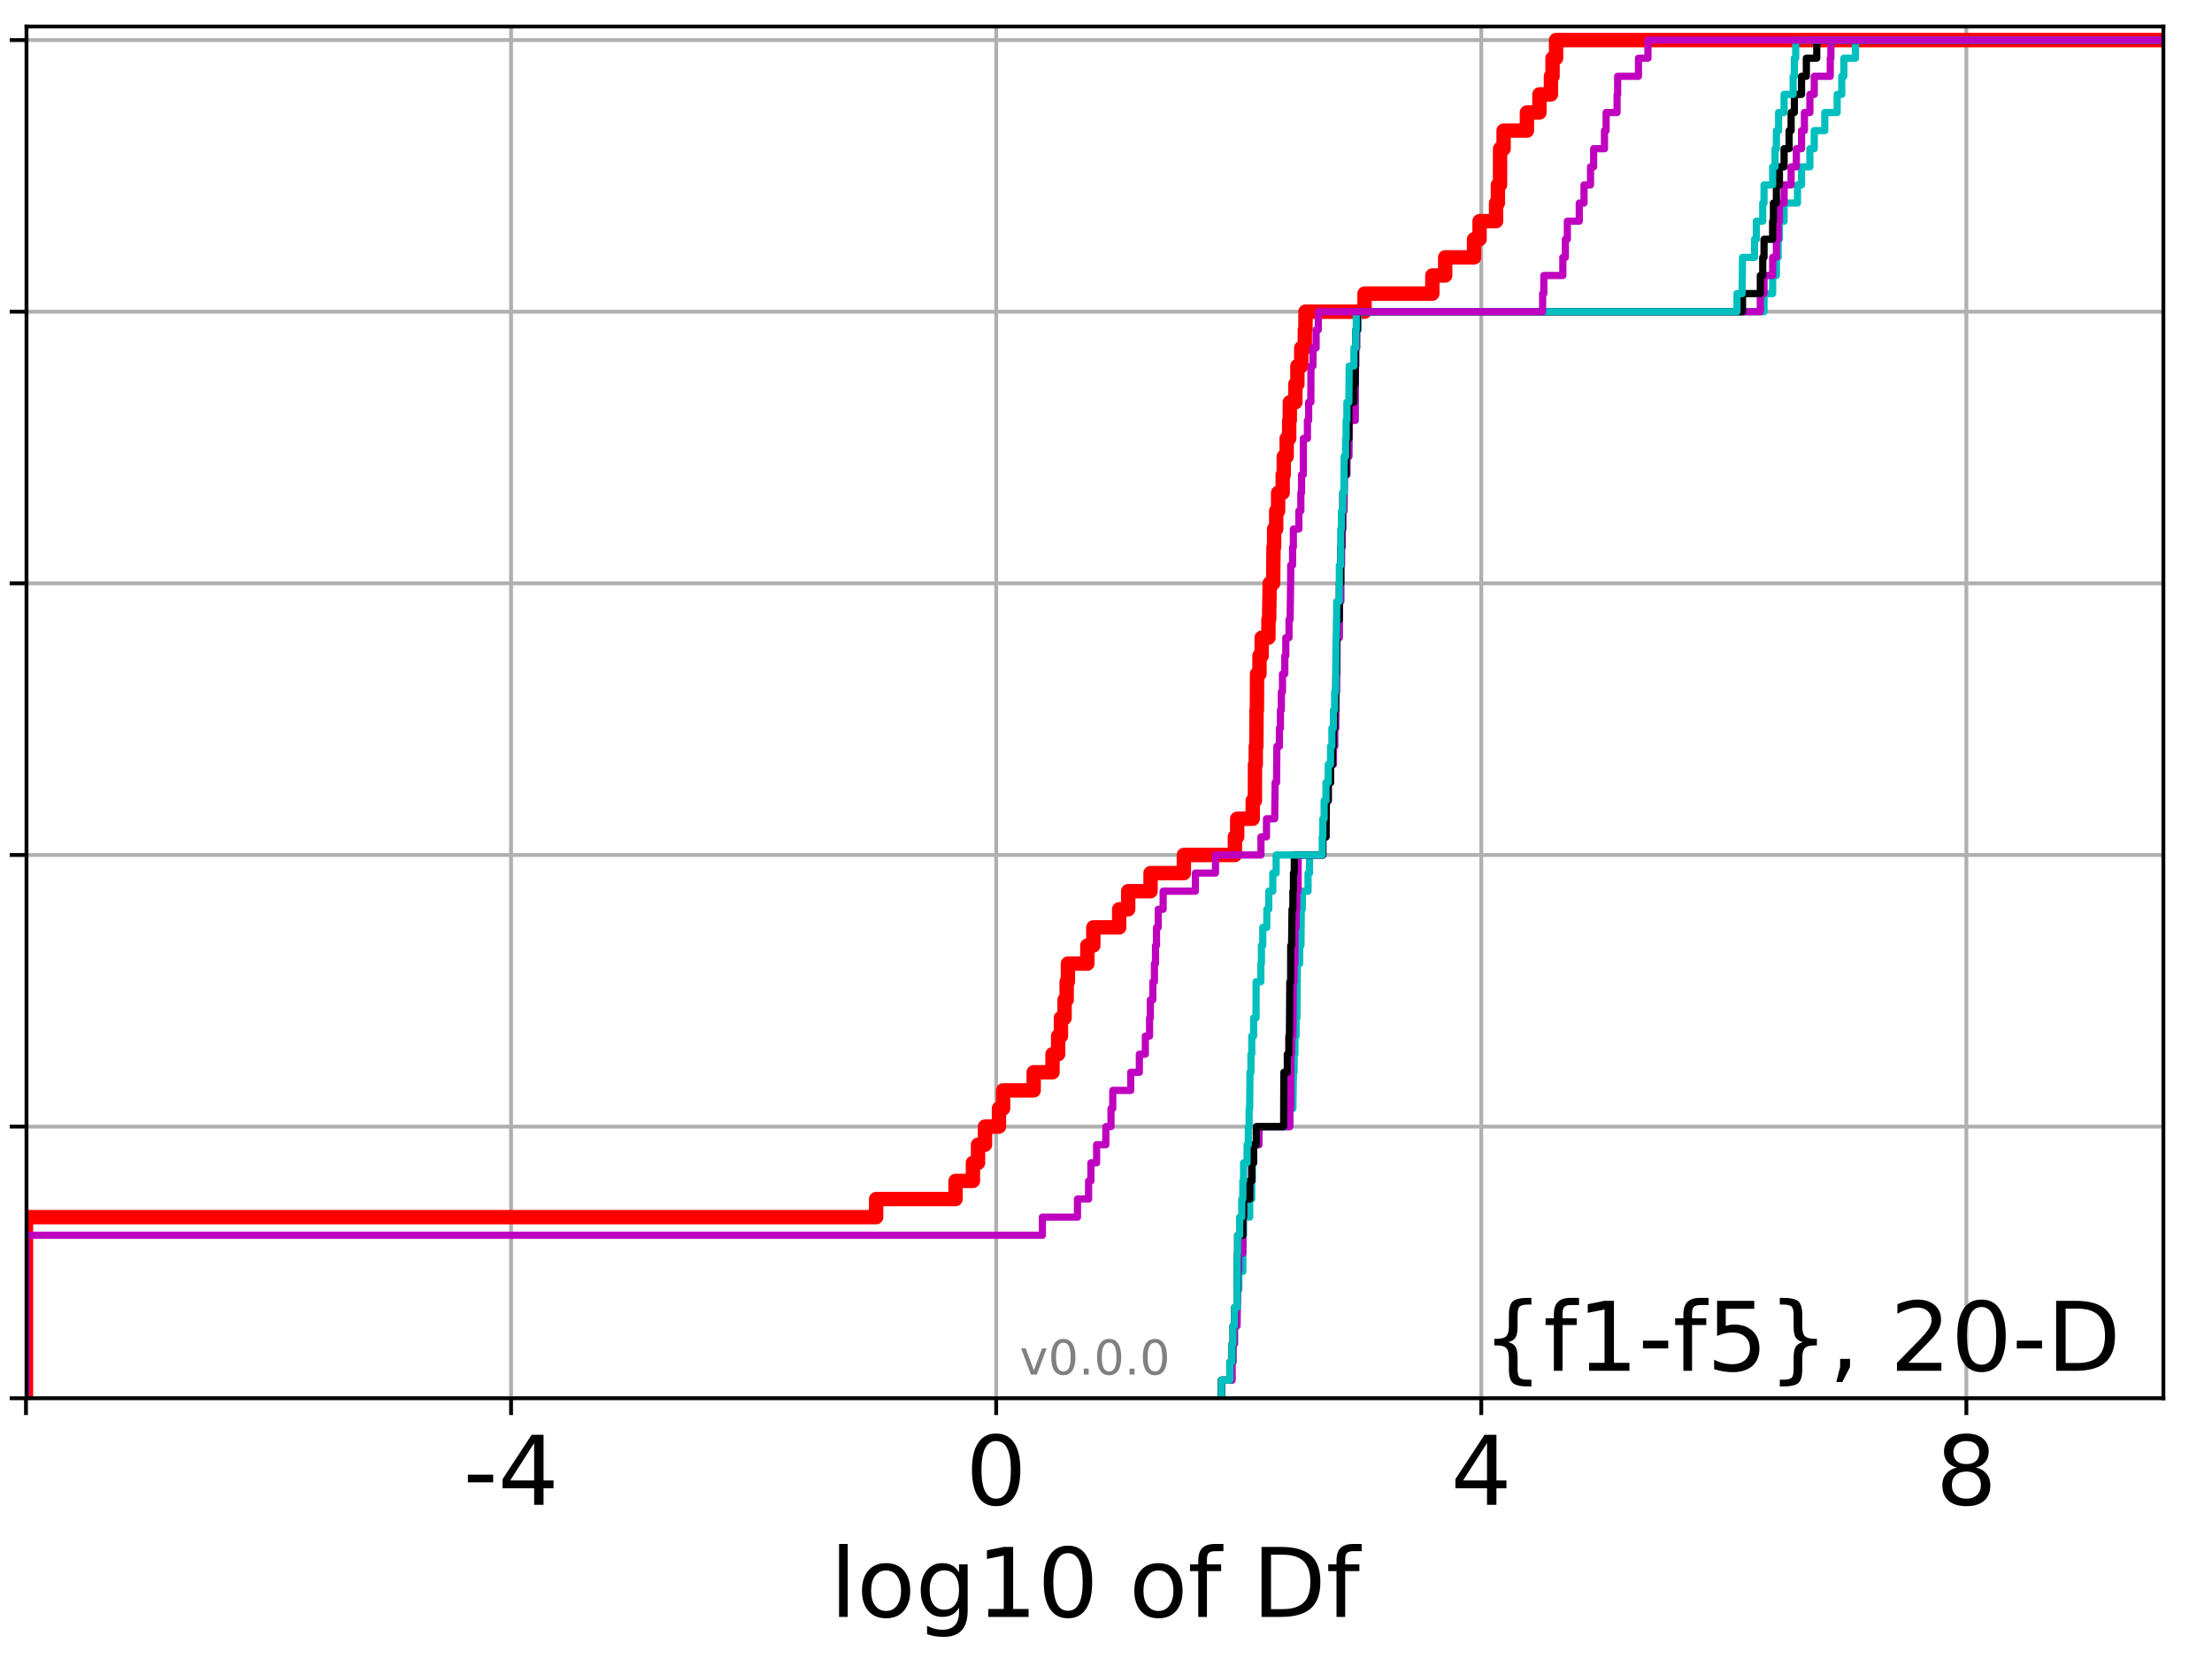 <?xml version="1.0" encoding="utf-8" standalone="no"?>
<!DOCTYPE svg PUBLIC "-//W3C//DTD SVG 1.1//EN"
  "http://www.w3.org/Graphics/SVG/1.1/DTD/svg11.dtd">
<!-- Created with matplotlib (http://matplotlib.org/) -->
<svg height="345.6pt" version="1.1" viewBox="0 0 460.8 345.6" width="460.8pt" xmlns="http://www.w3.org/2000/svg" xmlns:xlink="http://www.w3.org/1999/xlink">
 <defs>
  <style type="text/css">
*{stroke-linecap:butt;stroke-linejoin:round;}
  </style>
 </defs>
 <g id="figure_1">
  <g id="patch_1">
   <path d="M 0 345.6 
L 460.8 345.6 
L 460.8 0 
L 0 0 
z
" style="fill:#ffffff;"/>
  </g>
  <g id="axes_1">
   <g id="patch_2">
    <path d="M 5.52 291.28 
L 450.672 291.28 
L 450.672 5.52 
L 5.52 5.52 
z
" style="fill:#ffffff;"/>
   </g>
   <g id="matplotlib.axis_1">
    <g id="xtick_1">
     <g id="line2d_1">
      <path clip-path="url(#p0f4c0a2e4b)" d="M 5.411 291.28 
L 5.411 5.52 
" style="fill:none;stroke:#b0b0b0;stroke-linecap:square;stroke-width:0.8;"/>
     </g>
     <g id="line2d_2">
      <defs>
       <path d="M 0 0 
L 0 3.5 
" id="mdf64bfd8f7" style="stroke:#000000;stroke-width:0.8;"/>
      </defs>
      <g>
       <use style="stroke:#000000;stroke-width:0.8;" x="5.411" xlink:href="#mdf64bfd8f7" y="291.28"/>
      </g>
     </g>
    </g>
    <g id="xtick_2">
     <g id="line2d_3">
      <path clip-path="url(#p0f4c0a2e4b)" d="M 106.466 291.28 
L 106.466 5.52 
" style="fill:none;stroke:#b0b0b0;stroke-linecap:square;stroke-width:0.8;"/>
     </g>
     <g id="line2d_4">
      <g>
       <use style="stroke:#000000;stroke-width:0.8;" x="106.466" xlink:href="#mdf64bfd8f7" y="291.28"/>
      </g>
     </g>
     <g id="text_1">
      <!-- -4 -->
      <defs>
       <path d="M 4.891 31.391 
L 31.203 31.391 
L 31.203 23.391 
L 4.891 23.391 
z
" id="DejaVuSans-2d"/>
       <path d="M 37.797 64.312 
L 12.891 25.391 
L 37.797 25.391 
z
M 35.203 72.906 
L 47.609 72.906 
L 47.609 25.391 
L 58.016 25.391 
L 58.016 17.188 
L 47.609 17.188 
L 47.609 0 
L 37.797 0 
L 37.797 17.188 
L 4.891 17.188 
L 4.891 26.703 
z
" id="DejaVuSans-34"/>
      </defs>
      <g transform="translate(96.496 313.477)scale(0.2 -0.2)">
       <use xlink:href="#DejaVuSans-2d"/>
       <use x="36.084" xlink:href="#DejaVuSans-34"/>
      </g>
     </g>
    </g>
    <g id="xtick_3">
     <g id="line2d_5">
      <path clip-path="url(#p0f4c0a2e4b)" d="M 207.521 291.28 
L 207.521 5.52 
" style="fill:none;stroke:#b0b0b0;stroke-linecap:square;stroke-width:0.8;"/>
     </g>
     <g id="line2d_6">
      <g>
       <use style="stroke:#000000;stroke-width:0.8;" x="207.521" xlink:href="#mdf64bfd8f7" y="291.28"/>
      </g>
     </g>
     <g id="text_2">
      <!-- 0 -->
      <defs>
       <path d="M 31.781 66.406 
Q 24.172 66.406 20.328 58.906 
Q 16.5 51.422 16.5 36.375 
Q 16.5 21.391 20.328 13.891 
Q 24.172 6.391 31.781 6.391 
Q 39.453 6.391 43.281 13.891 
Q 47.125 21.391 47.125 36.375 
Q 47.125 51.422 43.281 58.906 
Q 39.453 66.406 31.781 66.406 
z
M 31.781 74.219 
Q 44.047 74.219 50.516 64.516 
Q 56.984 54.828 56.984 36.375 
Q 56.984 17.969 50.516 8.266 
Q 44.047 -1.422 31.781 -1.422 
Q 19.531 -1.422 13.062 8.266 
Q 6.594 17.969 6.594 36.375 
Q 6.594 54.828 13.062 64.516 
Q 19.531 74.219 31.781 74.219 
z
" id="DejaVuSans-30"/>
      </defs>
      <g transform="translate(201.158 313.477)scale(0.2 -0.2)">
       <use xlink:href="#DejaVuSans-30"/>
      </g>
     </g>
    </g>
    <g id="xtick_4">
     <g id="line2d_7">
      <path clip-path="url(#p0f4c0a2e4b)" d="M 308.576 291.28 
L 308.576 5.52 
" style="fill:none;stroke:#b0b0b0;stroke-linecap:square;stroke-width:0.8;"/>
     </g>
     <g id="line2d_8">
      <g>
       <use style="stroke:#000000;stroke-width:0.8;" x="308.576" xlink:href="#mdf64bfd8f7" y="291.28"/>
      </g>
     </g>
     <g id="text_3">
      <!-- 4 -->
      <g transform="translate(302.214 313.477)scale(0.2 -0.2)">
       <use xlink:href="#DejaVuSans-34"/>
      </g>
     </g>
    </g>
    <g id="xtick_5">
     <g id="line2d_9">
      <path clip-path="url(#p0f4c0a2e4b)" d="M 409.631 291.28 
L 409.631 5.52 
" style="fill:none;stroke:#b0b0b0;stroke-linecap:square;stroke-width:0.8;"/>
     </g>
     <g id="line2d_10">
      <g>
       <use style="stroke:#000000;stroke-width:0.8;" x="409.631" xlink:href="#mdf64bfd8f7" y="291.28"/>
      </g>
     </g>
     <g id="text_4">
      <!-- 8 -->
      <defs>
       <path d="M 31.781 34.625 
Q 24.75 34.625 20.719 30.859 
Q 16.703 27.094 16.703 20.516 
Q 16.703 13.922 20.719 10.156 
Q 24.75 6.391 31.781 6.391 
Q 38.812 6.391 42.859 10.172 
Q 46.922 13.969 46.922 20.516 
Q 46.922 27.094 42.891 30.859 
Q 38.875 34.625 31.781 34.625 
z
M 21.922 38.812 
Q 15.578 40.375 12.031 44.719 
Q 8.5 49.078 8.5 55.328 
Q 8.5 64.062 14.719 69.141 
Q 20.953 74.219 31.781 74.219 
Q 42.672 74.219 48.875 69.141 
Q 55.078 64.062 55.078 55.328 
Q 55.078 49.078 51.531 44.719 
Q 48 40.375 41.703 38.812 
Q 48.828 37.156 52.797 32.312 
Q 56.781 27.484 56.781 20.516 
Q 56.781 9.906 50.312 4.234 
Q 43.844 -1.422 31.781 -1.422 
Q 19.734 -1.422 13.25 4.234 
Q 6.781 9.906 6.781 20.516 
Q 6.781 27.484 10.781 32.312 
Q 14.797 37.156 21.922 38.812 
z
M 18.312 54.391 
Q 18.312 48.734 21.844 45.562 
Q 25.391 42.391 31.781 42.391 
Q 38.141 42.391 41.719 45.562 
Q 45.312 48.734 45.312 54.391 
Q 45.312 60.062 41.719 63.234 
Q 38.141 66.406 31.781 66.406 
Q 25.391 66.406 21.844 63.234 
Q 18.312 60.062 18.312 54.391 
z
" id="DejaVuSans-38"/>
      </defs>
      <g transform="translate(403.269 313.477)scale(0.2 -0.2)">
       <use xlink:href="#DejaVuSans-38"/>
      </g>
     </g>
    </g>
    <g id="text_5">
     <!-- log10 of Df -->
     <defs>
      <path d="M 9.422 75.984 
L 18.406 75.984 
L 18.406 0 
L 9.422 0 
z
" id="DejaVuSans-6c"/>
      <path d="M 30.609 48.391 
Q 23.391 48.391 19.188 42.75 
Q 14.984 37.109 14.984 27.297 
Q 14.984 17.484 19.156 11.844 
Q 23.344 6.203 30.609 6.203 
Q 37.797 6.203 41.984 11.859 
Q 46.188 17.531 46.188 27.297 
Q 46.188 37.016 41.984 42.703 
Q 37.797 48.391 30.609 48.391 
z
M 30.609 56 
Q 42.328 56 49.016 48.375 
Q 55.719 40.766 55.719 27.297 
Q 55.719 13.875 49.016 6.219 
Q 42.328 -1.422 30.609 -1.422 
Q 18.844 -1.422 12.172 6.219 
Q 5.516 13.875 5.516 27.297 
Q 5.516 40.766 12.172 48.375 
Q 18.844 56 30.609 56 
z
" id="DejaVuSans-6f"/>
      <path d="M 45.406 27.984 
Q 45.406 37.75 41.375 43.109 
Q 37.359 48.484 30.078 48.484 
Q 22.859 48.484 18.828 43.109 
Q 14.797 37.75 14.797 27.984 
Q 14.797 18.266 18.828 12.891 
Q 22.859 7.516 30.078 7.516 
Q 37.359 7.516 41.375 12.891 
Q 45.406 18.266 45.406 27.984 
z
M 54.391 6.781 
Q 54.391 -7.172 48.188 -13.984 
Q 42 -20.797 29.203 -20.797 
Q 24.469 -20.797 20.266 -20.094 
Q 16.062 -19.391 12.109 -17.922 
L 12.109 -9.188 
Q 16.062 -11.328 19.922 -12.344 
Q 23.781 -13.375 27.781 -13.375 
Q 36.625 -13.375 41.016 -8.766 
Q 45.406 -4.156 45.406 5.172 
L 45.406 9.625 
Q 42.625 4.781 38.281 2.391 
Q 33.938 0 27.875 0 
Q 17.828 0 11.672 7.656 
Q 5.516 15.328 5.516 27.984 
Q 5.516 40.672 11.672 48.328 
Q 17.828 56 27.875 56 
Q 33.938 56 38.281 53.609 
Q 42.625 51.219 45.406 46.391 
L 45.406 54.688 
L 54.391 54.688 
z
" id="DejaVuSans-67"/>
      <path d="M 12.406 8.297 
L 28.516 8.297 
L 28.516 63.922 
L 10.984 60.406 
L 10.984 69.391 
L 28.422 72.906 
L 38.281 72.906 
L 38.281 8.297 
L 54.391 8.297 
L 54.391 0 
L 12.406 0 
z
" id="DejaVuSans-31"/>
      <path id="DejaVuSans-20"/>
      <path d="M 37.109 75.984 
L 37.109 68.5 
L 28.516 68.5 
Q 23.688 68.5 21.797 66.547 
Q 19.922 64.594 19.922 59.516 
L 19.922 54.688 
L 34.719 54.688 
L 34.719 47.703 
L 19.922 47.703 
L 19.922 0 
L 10.891 0 
L 10.891 47.703 
L 2.297 47.703 
L 2.297 54.688 
L 10.891 54.688 
L 10.891 58.5 
Q 10.891 67.625 15.141 71.797 
Q 19.391 75.984 28.609 75.984 
z
" id="DejaVuSans-66"/>
      <path d="M 19.672 64.797 
L 19.672 8.109 
L 31.594 8.109 
Q 46.688 8.109 53.688 14.938 
Q 60.688 21.781 60.688 36.531 
Q 60.688 51.172 53.688 57.984 
Q 46.688 64.797 31.594 64.797 
z
M 9.812 72.906 
L 30.078 72.906 
Q 51.266 72.906 61.172 64.094 
Q 71.094 55.281 71.094 36.531 
Q 71.094 17.672 61.125 8.828 
Q 51.172 0 30.078 0 
L 9.812 0 
z
" id="DejaVuSans-44"/>
     </defs>
     <g transform="translate(172.91 336.833)scale(0.2 -0.2)">
      <use xlink:href="#DejaVuSans-6c"/>
      <use x="27.783" xlink:href="#DejaVuSans-6f"/>
      <use x="88.965" xlink:href="#DejaVuSans-67"/>
      <use x="152.441" xlink:href="#DejaVuSans-31"/>
      <use x="216.064" xlink:href="#DejaVuSans-30"/>
      <use x="279.688" xlink:href="#DejaVuSans-20"/>
      <use x="311.475" xlink:href="#DejaVuSans-6f"/>
      <use x="372.656" xlink:href="#DejaVuSans-66"/>
      <use x="407.861" xlink:href="#DejaVuSans-20"/>
      <use x="439.648" xlink:href="#DejaVuSans-44"/>
      <use x="516.65" xlink:href="#DejaVuSans-66"/>
     </g>
    </g>
   </g>
   <g id="matplotlib.axis_2">
    <g id="ytick_1">
     <g id="line2d_11">
      <path clip-path="url(#p0f4c0a2e4b)" d="M 5.52 291.28 
L 450.672 291.28 
" style="fill:none;stroke:#b0b0b0;stroke-linecap:square;stroke-width:0.8;"/>
     </g>
     <g id="line2d_12">
      <defs>
       <path d="M 0 0 
L -3.5 0 
" id="m0778f81f4d" style="stroke:#000000;stroke-width:0.8;"/>
      </defs>
      <g>
       <use style="stroke:#000000;stroke-width:0.8;" x="5.52" xlink:href="#m0778f81f4d" y="291.28"/>
      </g>
     </g>
    </g>
    <g id="ytick_2">
     <g id="line2d_13">
      <path clip-path="url(#p0f4c0a2e4b)" d="M 5.52 234.694 
L 450.672 234.694 
" style="fill:none;stroke:#b0b0b0;stroke-linecap:square;stroke-width:0.8;"/>
     </g>
     <g id="line2d_14">
      <g>
       <use style="stroke:#000000;stroke-width:0.8;" x="5.52" xlink:href="#m0778f81f4d" y="234.694"/>
      </g>
     </g>
    </g>
    <g id="ytick_3">
     <g id="line2d_15">
      <path clip-path="url(#p0f4c0a2e4b)" d="M 5.52 178.108 
L 450.672 178.108 
" style="fill:none;stroke:#b0b0b0;stroke-linecap:square;stroke-width:0.8;"/>
     </g>
     <g id="line2d_16">
      <g>
       <use style="stroke:#000000;stroke-width:0.8;" x="5.52" xlink:href="#m0778f81f4d" y="178.108"/>
      </g>
     </g>
    </g>
    <g id="ytick_4">
     <g id="line2d_17">
      <path clip-path="url(#p0f4c0a2e4b)" d="M 5.52 121.522 
L 450.672 121.522 
" style="fill:none;stroke:#b0b0b0;stroke-linecap:square;stroke-width:0.8;"/>
     </g>
     <g id="line2d_18">
      <g>
       <use style="stroke:#000000;stroke-width:0.8;" x="5.52" xlink:href="#m0778f81f4d" y="121.522"/>
      </g>
     </g>
    </g>
    <g id="ytick_5">
     <g id="line2d_19">
      <path clip-path="url(#p0f4c0a2e4b)" d="M 5.52 64.935 
L 450.672 64.935 
" style="fill:none;stroke:#b0b0b0;stroke-linecap:square;stroke-width:0.8;"/>
     </g>
     <g id="line2d_20">
      <g>
       <use style="stroke:#000000;stroke-width:0.8;" x="5.52" xlink:href="#m0778f81f4d" y="64.935"/>
      </g>
     </g>
    </g>
    <g id="ytick_6">
     <g id="line2d_21">
      <path clip-path="url(#p0f4c0a2e4b)" d="M 5.52 8.349 
L 450.672 8.349 
" style="fill:none;stroke:#b0b0b0;stroke-linecap:square;stroke-width:0.8;"/>
     </g>
     <g id="line2d_22">
      <g>
       <use style="stroke:#000000;stroke-width:0.8;" x="5.52" xlink:href="#m0778f81f4d" y="8.349"/>
      </g>
     </g>
    </g>
   </g>
   <g id="line2d_23">
    <path clip-path="url(#p0f4c0a2e4b)" d="M 5.411 291.28 
L 5.411 253.556 
L 182.517 253.556 
L 182.517 249.783 
L 199.054 249.783 
L 199.054 246.011 
L 202.68 246.011 
L 202.68 242.239 
L 203.741 242.239 
L 203.741 238.466 
L 205.191 238.466 
L 205.191 234.694 
L 208.101 234.694 
L 208.101 230.921 
L 208.964 230.921 
L 208.964 227.149 
L 215.337 227.149 
L 215.337 223.377 
L 219.26 223.377 
L 219.26 219.604 
L 220.432 219.604 
L 220.432 215.832 
L 221.016 215.832 
L 221.016 212.059 
L 221.774 212.059 
L 221.774 208.287 
L 222.204 208.287 
L 222.204 204.515 
L 222.462 204.515 
L 222.462 200.742 
L 226.516 200.742 
L 226.516 196.97 
L 227.759 196.97 
L 227.759 193.197 
L 233.145 193.197 
L 233.145 189.425 
L 235.023 189.425 
L 235.023 185.653 
L 239.681 185.653 
L 239.681 181.88 
L 246.619 181.88 
L 246.619 178.108 
L 257.246 178.108 
L 257.246 174.335 
L 257.729 174.335 
L 257.729 170.563 
L 260.966 170.563 
L 260.966 166.79 
L 261.421 166.79 
L 261.435 159.246 
L 261.602 159.246 
L 261.602 155.473 
L 261.724 155.473 
L 261.761 147.928 
L 261.839 147.928 
L 261.867 140.384 
L 262.374 140.384 
L 262.374 136.611 
L 262.831 136.611 
L 262.831 132.839 
L 264.238 132.839 
L 264.238 129.066 
L 264.387 129.066 
L 264.494 121.522 
L 265.22 121.522 
L 265.295 113.977 
L 265.421 113.977 
L 265.421 110.204 
L 265.856 110.204 
L 265.856 106.432 
L 266.254 106.432 
L 266.254 102.66 
L 267.207 102.66 
L 267.207 98.887 
L 267.43 98.887 
L 267.43 95.115 
L 268.039 95.115 
L 268.039 91.342 
L 268.562 91.342 
L 268.562 87.57 
L 268.692 87.57 
L 268.692 83.797 
L 269.849 83.797 
L 269.849 80.025 
L 270.272 80.025 
L 270.272 76.253 
L 271.073 76.253 
L 271.073 72.48 
L 271.819 72.48 
L 271.819 68.708 
L 271.952 68.708 
L 271.952 64.935 
L 284.26 64.935 
L 284.26 61.163 
L 298.385 61.163 
L 298.385 57.391 
L 301.059 57.391 
L 301.059 53.618 
L 307.072 53.618 
L 307.072 49.846 
L 308.221 49.846 
L 308.221 46.073 
L 311.66 46.073 
L 311.66 42.301 
L 312.037 42.301 
L 312.037 38.529 
L 312.484 38.529 
L 312.499 30.984 
L 313.23 30.984 
L 313.23 27.211 
L 318.082 27.211 
L 318.082 23.439 
L 320.692 23.439 
L 320.692 19.667 
L 323.09 19.667 
L 323.09 15.894 
L 323.424 15.894 
L 323.424 12.122 
L 324.158 12.122 
L 324.158 8.349 
L 324.158 8.349 
L 450.672 8.349 
L 450.672 8.349 
" style="fill:none;stroke:#ff0000;stroke-linecap:square;stroke-width:3;"/>
   </g>
   <g id="line2d_24">
    <path clip-path="url(#p0f4c0a2e4b)" d="M 254.44 291.28 
L 254.44 287.508 
L 256.656 287.508 
L 256.656 283.735 
L 256.865 283.735 
L 256.865 279.963 
L 257.163 279.963 
L 257.163 276.19 
L 257.691 276.19 
L 257.765 268.646 
L 258.076 268.646 
L 258.076 264.873 
L 258.898 264.873 
L 258.95 257.328 
L 259.06 257.328 
L 259.06 253.556 
L 260.335 253.556 
L 260.335 249.783 
L 260.766 249.783 
L 260.766 246.011 
L 260.898 246.011 
L 260.898 242.239 
L 261.148 242.239 
L 261.148 238.466 
L 262.25 238.466 
L 262.25 234.694 
L 268.683 234.694 
L 268.683 230.921 
L 269.335 230.921 
L 269.443 223.377 
L 269.58 223.377 
L 269.58 219.604 
L 269.757 219.604 
L 269.757 215.832 
L 270.005 215.832 
L 270.005 212.059 
L 270.171 212.059 
L 270.26 200.742 
L 270.747 200.742 
L 270.747 196.97 
L 271.016 196.97 
L 271.073 189.425 
L 271.296 189.425 
L 271.296 185.653 
L 272.491 185.653 
L 272.491 181.88 
L 272.804 181.88 
L 272.804 178.108 
L 275.573 178.108 
L 275.573 174.335 
L 276.223 174.335 
L 276.305 166.79 
L 276.696 166.79 
L 276.696 163.018 
L 277.171 163.018 
L 277.171 159.246 
L 277.774 159.246 
L 277.774 155.473 
L 278.032 155.473 
L 278.032 151.701 
L 278.236 151.701 
L 278.31 144.156 
L 278.41 144.156 
L 278.499 132.839 
L 279.002 132.839 
L 279.008 125.294 
L 279.302 125.294 
L 279.302 117.749 
L 279.457 117.749 
L 279.457 113.977 
L 279.614 113.977 
L 279.614 110.204 
L 279.739 110.204 
L 279.739 106.432 
L 279.986 106.432 
L 280.05 98.887 
L 280.583 98.887 
L 280.583 95.115 
L 280.986 95.115 
L 281.054 87.57 
L 282.307 87.57 
L 282.348 76.253 
L 282.422 76.253 
L 282.422 72.48 
L 282.617 72.48 
L 282.617 68.708 
L 282.933 68.708 
L 282.933 64.935 
L 367.48 64.935 
L 367.48 61.163 
L 369.273 61.163 
L 369.273 57.391 
L 370.055 57.391 
L 370.055 53.618 
L 370.416 53.618 
L 370.416 49.846 
L 370.684 49.846 
L 370.684 46.073 
L 371.658 46.073 
L 371.658 42.301 
L 374.451 42.301 
L 374.451 38.529 
L 375.296 38.529 
L 375.296 34.756 
L 377.031 34.756 
L 377.031 30.984 
L 377.944 30.984 
L 377.944 27.211 
L 380.137 27.211 
L 380.137 23.439 
L 382.719 23.439 
L 382.719 19.667 
L 383.673 19.667 
L 383.673 15.894 
L 384.108 15.894 
L 384.108 12.122 
L 386.517 12.122 
L 386.517 8.349 
L 386.517 8.349 
L 450.672 8.349 
L 450.672 8.349 
" style="fill:none;stroke:#00bfbf;stroke-linecap:square;stroke-width:1.5;"/>
   </g>
   <g id="line2d_25">
    <path clip-path="url(#p0f4c0a2e4b)" d="M 254.44 291.28 
L 254.44 287.508 
L 256.656 287.508 
L 256.656 283.735 
L 256.865 283.735 
L 256.865 279.963 
L 257.163 279.963 
L 257.163 276.19 
L 257.691 276.19 
L 257.765 268.646 
L 257.824 268.646 
L 257.824 264.873 
L 258.076 264.873 
L 258.076 261.101 
L 258.898 261.101 
L 258.95 253.556 
L 259.06 253.556 
L 259.06 249.783 
L 260.335 249.783 
L 260.335 246.011 
L 260.766 246.011 
L 260.766 242.239 
L 261.148 242.239 
L 261.148 238.466 
L 262.25 238.466 
L 262.25 234.694 
L 268.683 234.694 
L 268.683 230.921 
L 268.871 230.921 
L 268.924 219.604 
L 269.062 219.604 
L 269.062 215.832 
L 269.335 215.832 
L 269.417 204.515 
L 269.58 204.515 
L 269.58 200.742 
L 269.757 200.742 
L 269.779 193.197 
L 270.005 193.197 
L 270.005 189.425 
L 270.148 189.425 
L 270.148 185.653 
L 270.425 185.653 
L 270.431 178.108 
L 275.573 178.108 
L 275.573 174.335 
L 276.223 174.335 
L 276.305 166.79 
L 276.696 166.79 
L 276.696 163.018 
L 277.171 163.018 
L 277.171 159.246 
L 277.774 159.246 
L 277.774 155.473 
L 278.032 155.473 
L 278.032 151.701 
L 278.236 151.701 
L 278.31 144.156 
L 278.41 144.156 
L 278.499 132.839 
L 279.002 132.839 
L 279.008 125.294 
L 279.302 125.294 
L 279.302 117.749 
L 279.457 117.749 
L 279.457 113.977 
L 279.614 113.977 
L 279.614 110.204 
L 279.739 110.204 
L 279.739 106.432 
L 279.986 106.432 
L 280.05 98.887 
L 280.583 98.887 
L 280.583 95.115 
L 280.986 95.115 
L 281.054 87.57 
L 282.307 87.57 
L 282.348 76.253 
L 282.422 76.253 
L 282.422 72.48 
L 282.617 72.48 
L 282.617 68.708 
L 282.76 68.708 
L 282.76 64.935 
L 366.707 64.935 
L 366.707 61.163 
L 367.48 61.163 
L 367.48 57.391 
L 369.273 57.391 
L 369.273 53.618 
L 370.055 53.618 
L 370.055 49.846 
L 370.416 49.846 
L 370.416 46.073 
L 370.684 46.073 
L 370.684 42.301 
L 371.658 42.301 
L 371.658 38.529 
L 373.123 38.529 
L 373.123 34.756 
L 374.213 34.756 
L 374.213 30.984 
L 375.296 30.984 
L 375.296 27.211 
L 375.896 27.211 
L 375.896 23.439 
L 377.031 23.439 
L 377.031 19.667 
L 377.944 19.667 
L 377.944 15.894 
L 381.279 15.894 
L 381.279 12.122 
L 381.411 12.122 
L 381.411 8.349 
L 381.411 8.349 
L 450.672 8.349 
L 450.672 8.349 
" style="fill:none;stroke:#bf00bf;stroke-linecap:square;stroke-width:1.5;"/>
   </g>
   <g id="line2d_26">
    <path clip-path="url(#p0f4c0a2e4b)" d="M 254.44 291.28 
L 254.44 287.508 
L 256.199 287.508 
L 256.199 283.735 
L 256.656 283.735 
L 256.656 279.963 
L 256.865 279.963 
L 256.865 276.19 
L 257.163 276.19 
L 257.163 272.418 
L 257.691 272.418 
L 257.781 261.101 
L 257.824 261.101 
L 257.824 257.328 
L 258.898 257.328 
L 258.898 253.556 
L 259.06 253.556 
L 259.06 249.783 
L 260.335 249.783 
L 260.335 246.011 
L 260.766 246.011 
L 260.766 242.239 
L 261.148 242.239 
L 261.148 238.466 
L 261.708 238.466 
L 261.708 234.694 
L 267.405 234.694 
L 267.455 223.377 
L 268.167 223.377 
L 268.167 219.604 
L 268.486 219.604 
L 268.486 215.832 
L 268.609 215.832 
L 268.694 204.515 
L 268.868 204.515 
L 268.878 196.97 
L 269.062 196.97 
L 269.152 189.425 
L 269.335 189.425 
L 269.335 185.653 
L 269.452 185.653 
L 269.452 181.88 
L 269.621 181.88 
L 269.621 178.108 
L 275.573 178.108 
L 275.573 174.335 
L 276.223 174.335 
L 276.305 166.79 
L 276.696 166.79 
L 276.696 163.018 
L 277.171 163.018 
L 277.171 159.246 
L 277.57 159.246 
L 277.57 155.473 
L 277.774 155.473 
L 277.774 151.701 
L 278.032 151.701 
L 278.032 147.928 
L 278.236 147.928 
L 278.31 140.384 
L 278.41 140.384 
L 278.499 129.066 
L 279.002 129.066 
L 279.008 121.522 
L 279.302 121.522 
L 279.302 113.977 
L 279.457 113.977 
L 279.457 110.204 
L 279.614 110.204 
L 279.614 106.432 
L 279.739 106.432 
L 279.739 102.66 
L 279.986 102.66 
L 279.986 98.887 
L 280.423 98.887 
L 280.423 95.115 
L 280.583 95.115 
L 280.583 91.342 
L 280.986 91.342 
L 280.997 83.797 
L 282.042 83.797 
L 282.042 80.025 
L 282.307 80.025 
L 282.348 72.48 
L 282.422 72.48 
L 282.422 68.708 
L 282.76 68.708 
L 282.76 64.935 
L 363.001 64.935 
L 363.001 61.163 
L 366.707 61.163 
L 366.707 57.391 
L 367.211 57.391 
L 367.211 53.618 
L 367.48 53.618 
L 367.48 49.846 
L 369.273 49.846 
L 369.273 46.073 
L 369.436 46.073 
L 369.436 42.301 
L 370.055 42.301 
L 370.055 38.529 
L 370.684 38.529 
L 370.684 34.756 
L 371.658 34.756 
L 371.658 30.984 
L 372.707 30.984 
L 372.707 27.211 
L 373.123 27.211 
L 373.123 23.439 
L 373.797 23.439 
L 373.797 19.667 
L 375.296 19.667 
L 375.296 15.894 
L 376.294 15.894 
L 376.294 12.122 
L 378.465 12.122 
L 378.465 8.349 
L 378.465 8.349 
L 450.672 8.349 
L 450.672 8.349 
" style="fill:none;stroke:#000000;stroke-linecap:square;stroke-width:1.5;"/>
   </g>
   <g id="line2d_27">
    <path clip-path="url(#p0f4c0a2e4b)" d="M 254.44 291.28 
L 254.44 287.508 
L 256.199 287.508 
L 256.199 283.735 
L 256.656 283.735 
L 256.656 279.963 
L 256.865 279.963 
L 256.865 276.19 
L 257.163 276.19 
L 257.163 272.418 
L 257.691 272.418 
L 257.765 261.101 
L 257.824 261.101 
L 257.824 257.328 
L 258.24 257.328 
L 258.24 253.556 
L 258.678 253.556 
L 258.678 249.783 
L 258.898 249.783 
L 258.898 246.011 
L 259.06 246.011 
L 259.06 242.239 
L 259.789 242.239 
L 259.789 238.466 
L 260.048 238.466 
L 260.048 234.694 
L 260.213 234.694 
L 260.213 230.921 
L 260.335 230.921 
L 260.387 223.377 
L 260.594 223.377 
L 260.594 219.604 
L 260.766 219.604 
L 260.766 215.832 
L 261.148 215.832 
L 261.148 212.059 
L 261.655 212.059 
L 261.677 204.515 
L 262.658 204.515 
L 262.658 200.742 
L 262.775 200.742 
L 262.775 196.97 
L 263.056 196.97 
L 263.056 193.197 
L 263.899 193.197 
L 263.899 189.425 
L 264.311 189.425 
L 264.311 185.653 
L 265.145 185.653 
L 265.145 181.88 
L 265.843 181.88 
L 265.843 178.108 
L 275.444 178.108 
L 275.444 174.335 
L 275.573 174.335 
L 275.573 170.563 
L 275.84 170.563 
L 275.84 166.79 
L 276.223 166.79 
L 276.223 163.018 
L 276.696 163.018 
L 276.696 159.246 
L 277.171 159.246 
L 277.171 155.473 
L 277.458 155.473 
L 277.458 151.701 
L 277.774 151.701 
L 277.774 147.928 
L 278.032 147.928 
L 278.032 144.156 
L 278.236 144.156 
L 278.31 132.839 
L 278.41 132.839 
L 278.475 125.294 
L 279.002 125.294 
L 279.008 117.749 
L 279.302 117.749 
L 279.302 110.204 
L 279.457 110.204 
L 279.457 106.432 
L 279.739 106.432 
L 279.739 102.66 
L 279.986 102.66 
L 280.002 95.115 
L 280.311 95.115 
L 280.311 91.342 
L 280.423 91.342 
L 280.423 87.57 
L 280.583 87.57 
L 280.583 83.797 
L 280.997 83.797 
L 281.058 76.253 
L 282.042 76.253 
L 282.042 72.48 
L 282.422 72.48 
L 282.422 68.708 
L 282.537 68.708 
L 282.537 64.935 
L 361.844 64.935 
L 361.844 61.163 
L 362.912 61.163 
L 363.001 53.618 
L 365.506 53.618 
L 365.506 49.846 
L 365.87 49.846 
L 365.87 46.073 
L 367.211 46.073 
L 367.211 42.301 
L 367.48 42.301 
L 367.48 38.529 
L 369.273 38.529 
L 369.273 34.756 
L 369.777 34.756 
L 369.777 30.984 
L 370.055 30.984 
L 370.055 27.211 
L 370.511 27.211 
L 370.511 23.439 
L 371.658 23.439 
L 371.658 19.667 
L 373.547 19.667 
L 373.547 15.894 
L 373.797 15.894 
L 373.797 12.122 
L 374.081 12.122 
L 374.081 8.349 
L 374.081 8.349 
L 450.672 8.349 
L 450.672 8.349 
" style="fill:none;stroke:#00bfbf;stroke-linecap:square;stroke-width:1.5;"/>
   </g>
   <g id="line2d_28">
    <path clip-path="url(#p0f4c0a2e4b)" d="M 5.411 291.28 
L 5.411 257.328 
L 217.147 257.328 
L 217.147 253.556 
L 224.457 253.556 
L 224.457 249.783 
L 226.775 249.783 
L 226.775 246.011 
L 227.253 246.011 
L 227.253 242.239 
L 228.449 242.239 
L 228.449 238.466 
L 230.37 238.466 
L 230.37 234.694 
L 231.442 234.694 
L 231.442 230.921 
L 231.811 230.921 
L 231.811 227.149 
L 235.554 227.149 
L 235.554 223.377 
L 237.348 223.377 
L 237.348 219.604 
L 238.593 219.604 
L 238.593 215.832 
L 239.477 215.832 
L 239.477 212.059 
L 239.64 212.059 
L 239.64 208.287 
L 240.16 208.287 
L 240.16 204.515 
L 240.489 204.515 
L 240.489 200.742 
L 240.712 200.742 
L 240.712 196.97 
L 240.922 196.97 
L 240.922 193.197 
L 241.282 193.197 
L 241.282 189.425 
L 242.304 189.425 
L 242.304 185.653 
L 249.023 185.653 
L 249.023 181.88 
L 253.208 181.88 
L 253.208 178.108 
L 262.679 178.108 
L 262.679 174.335 
L 263.833 174.335 
L 263.833 170.563 
L 265.547 170.563 
L 265.632 163.018 
L 265.93 163.018 
L 265.997 155.473 
L 266.523 155.473 
L 266.523 151.701 
L 266.739 151.701 
L 266.739 147.928 
L 266.927 147.928 
L 266.927 144.156 
L 267.165 144.156 
L 267.165 140.384 
L 267.65 140.384 
L 267.65 136.611 
L 267.859 136.611 
L 267.859 132.839 
L 268.526 132.839 
L 268.526 129.066 
L 268.752 129.066 
L 268.861 121.522 
L 268.875 121.522 
L 268.875 117.749 
L 269.267 117.749 
L 269.267 113.977 
L 269.429 113.977 
L 269.429 110.204 
L 270.578 110.204 
L 270.578 106.432 
L 270.989 106.432 
L 270.989 102.66 
L 271.136 102.66 
L 271.136 98.887 
L 271.508 98.887 
L 271.508 91.342 
L 272.361 91.342 
L 272.361 87.57 
L 272.616 87.57 
L 272.616 83.797 
L 273.074 83.797 
L 273.098 76.253 
L 273.517 76.253 
L 273.517 72.48 
L 274.168 72.48 
L 274.168 68.708 
L 274.634 68.708 
L 274.634 64.935 
L 321.355 64.935 
L 321.355 61.163 
L 321.61 61.163 
L 321.61 57.391 
L 325.568 57.391 
L 325.568 53.618 
L 326.097 53.618 
L 326.097 49.846 
L 326.506 49.846 
L 326.506 46.073 
L 328.989 46.073 
L 328.989 42.301 
L 329.981 42.301 
L 329.981 38.529 
L 331.333 38.529 
L 331.333 34.756 
L 331.984 34.756 
L 331.984 30.984 
L 334.241 30.984 
L 334.241 27.211 
L 334.584 27.211 
L 334.584 23.439 
L 336.87 23.439 
L 336.87 19.667 
L 336.989 19.667 
L 336.989 15.894 
L 341.323 15.894 
L 341.323 12.122 
L 343.298 12.122 
L 343.298 8.349 
L 343.298 8.349 
L 450.672 8.349 
L 450.672 8.349 
" style="fill:none;stroke:#bf00bf;stroke-linecap:square;stroke-width:1.5;"/>
   </g>
   <g id="patch_3">
    <path d="M 5.52 291.28 
L 5.52 5.52 
" style="fill:none;stroke:#000000;stroke-linecap:square;stroke-linejoin:miter;stroke-width:0.8;"/>
   </g>
   <g id="patch_4">
    <path d="M 450.672 291.28 
L 450.672 5.52 
" style="fill:none;stroke:#000000;stroke-linecap:square;stroke-linejoin:miter;stroke-width:0.8;"/>
   </g>
   <g id="patch_5">
    <path d="M 5.52 291.28 
L 450.672 291.28 
" style="fill:none;stroke:#000000;stroke-linecap:square;stroke-linejoin:miter;stroke-width:0.8;"/>
   </g>
   <g id="patch_6">
    <path d="M 5.52 5.52 
L 450.672 5.52 
" style="fill:none;stroke:#000000;stroke-linecap:square;stroke-linejoin:miter;stroke-width:0.8;"/>
   </g>
   <g id="text_6">
    <!-- {f1-f5}, 20-D -->
    <defs>
     <path d="M 51.125 -9.281 
L 51.125 -16.312 
L 48.094 -16.312 
Q 35.938 -16.312 31.812 -12.688 
Q 27.688 -9.078 27.688 1.703 
L 27.688 13.375 
Q 27.688 20.75 25.047 23.578 
Q 22.406 26.422 15.484 26.422 
L 12.5 26.422 
L 12.5 33.406 
L 15.484 33.406 
Q 22.469 33.406 25.078 36.203 
Q 27.688 39.016 27.688 46.297 
L 27.688 58.016 
Q 27.688 68.797 31.812 72.391 
Q 35.938 75.984 48.094 75.984 
L 51.125 75.984 
L 51.125 69 
L 47.797 69 
Q 40.922 69 38.812 66.844 
Q 36.719 64.703 36.719 57.812 
L 36.719 45.703 
Q 36.719 38.031 34.5 34.562 
Q 32.281 31.109 26.906 29.891 
Q 32.328 28.562 34.516 25.094 
Q 36.719 21.625 36.719 14.016 
L 36.719 1.906 
Q 36.719 -4.984 38.812 -7.125 
Q 40.922 -9.281 47.797 -9.281 
z
" id="DejaVuSans-7b"/>
     <path d="M 10.797 72.906 
L 49.516 72.906 
L 49.516 64.594 
L 19.828 64.594 
L 19.828 46.734 
Q 21.969 47.469 24.109 47.828 
Q 26.266 48.188 28.422 48.188 
Q 40.625 48.188 47.75 41.5 
Q 54.891 34.812 54.891 23.391 
Q 54.891 11.625 47.562 5.094 
Q 40.234 -1.422 26.906 -1.422 
Q 22.312 -1.422 17.547 -0.641 
Q 12.797 0.141 7.719 1.703 
L 7.719 11.625 
Q 12.109 9.234 16.797 8.062 
Q 21.484 6.891 26.703 6.891 
Q 35.156 6.891 40.078 11.328 
Q 45.016 15.766 45.016 23.391 
Q 45.016 31 40.078 35.438 
Q 35.156 39.891 26.703 39.891 
Q 22.75 39.891 18.812 39.016 
Q 14.891 38.141 10.797 36.281 
z
" id="DejaVuSans-35"/>
     <path d="M 12.5 -9.281 
L 15.922 -9.281 
Q 22.75 -9.281 24.828 -7.172 
Q 26.906 -5.078 26.906 1.906 
L 26.906 14.016 
Q 26.906 21.625 29.094 25.094 
Q 31.297 28.562 36.719 29.891 
Q 31.297 31.109 29.094 34.562 
Q 26.906 38.031 26.906 45.703 
L 26.906 57.812 
Q 26.906 64.75 24.828 66.875 
Q 22.75 69 15.922 69 
L 12.5 69 
L 12.5 75.984 
L 15.578 75.984 
Q 27.734 75.984 31.812 72.391 
Q 35.891 68.797 35.891 58.016 
L 35.891 46.297 
Q 35.891 39.016 38.516 36.203 
Q 41.156 33.406 48.094 33.406 
L 51.125 33.406 
L 51.125 26.422 
L 48.094 26.422 
Q 41.156 26.422 38.516 23.578 
Q 35.891 20.75 35.891 13.375 
L 35.891 1.703 
Q 35.891 -9.078 31.812 -12.688 
Q 27.734 -16.312 15.578 -16.312 
L 12.5 -16.312 
z
" id="DejaVuSans-7d"/>
     <path d="M 11.719 12.406 
L 22.016 12.406 
L 22.016 4 
L 14.016 -11.625 
L 7.719 -11.625 
L 11.719 4 
z
" id="DejaVuSans-2c"/>
     <path d="M 19.188 8.297 
L 53.609 8.297 
L 53.609 0 
L 7.328 0 
L 7.328 8.297 
Q 12.938 14.109 22.625 23.891 
Q 32.328 33.688 34.812 36.531 
Q 39.547 41.844 41.422 45.531 
Q 43.312 49.219 43.312 52.781 
Q 43.312 58.594 39.234 62.25 
Q 35.156 65.922 28.609 65.922 
Q 23.969 65.922 18.812 64.312 
Q 13.672 62.703 7.812 59.422 
L 7.812 69.391 
Q 13.766 71.781 18.938 73 
Q 24.125 74.219 28.422 74.219 
Q 39.75 74.219 46.484 68.547 
Q 53.219 62.891 53.219 53.422 
Q 53.219 48.922 51.531 44.891 
Q 49.859 40.875 45.406 35.406 
Q 44.188 33.984 37.641 27.219 
Q 31.109 20.453 19.188 8.297 
z
" id="DejaVuSans-32"/>
    </defs>
    <g transform="translate(308.794 285.565)scale(0.2 -0.2)">
     <use xlink:href="#DejaVuSans-7b"/>
     <use x="63.623" xlink:href="#DejaVuSans-66"/>
     <use x="98.828" xlink:href="#DejaVuSans-31"/>
     <use x="162.451" xlink:href="#DejaVuSans-2d"/>
     <use x="198.535" xlink:href="#DejaVuSans-66"/>
     <use x="233.74" xlink:href="#DejaVuSans-35"/>
     <use x="297.363" xlink:href="#DejaVuSans-7d"/>
     <use x="360.986" xlink:href="#DejaVuSans-2c"/>
     <use x="392.773" xlink:href="#DejaVuSans-20"/>
     <use x="424.561" xlink:href="#DejaVuSans-32"/>
     <use x="488.184" xlink:href="#DejaVuSans-30"/>
     <use x="551.807" xlink:href="#DejaVuSans-2d"/>
     <use x="587.891" xlink:href="#DejaVuSans-44"/>
    </g>
   </g>
   <g id="text_7">
    <!-- v0.0.0 -->
    <defs>
     <path d="M 2.984 54.688 
L 12.5 54.688 
L 29.594 8.797 
L 46.688 54.688 
L 56.203 54.688 
L 35.688 0 
L 23.484 0 
z
" id="DejaVuSans-76"/>
     <path d="M 10.688 12.406 
L 21 12.406 
L 21 0 
L 10.688 0 
z
" id="DejaVuSans-2e"/>
    </defs>
    <g style="fill:#808080;" transform="translate(212.415 286.343)scale(0.1 -0.1)">
     <use xlink:href="#DejaVuSans-76"/>
     <use x="59.18" xlink:href="#DejaVuSans-30"/>
     <use x="122.803" xlink:href="#DejaVuSans-2e"/>
     <use x="154.59" xlink:href="#DejaVuSans-30"/>
     <use x="218.213" xlink:href="#DejaVuSans-2e"/>
     <use x="250" xlink:href="#DejaVuSans-30"/>
    </g>
   </g>
  </g>
 </g>
 <defs>
  <clipPath id="p0f4c0a2e4b">
   <rect height="285.76" width="445.152" x="5.52" y="5.52"/>
  </clipPath>
 </defs>
</svg>
